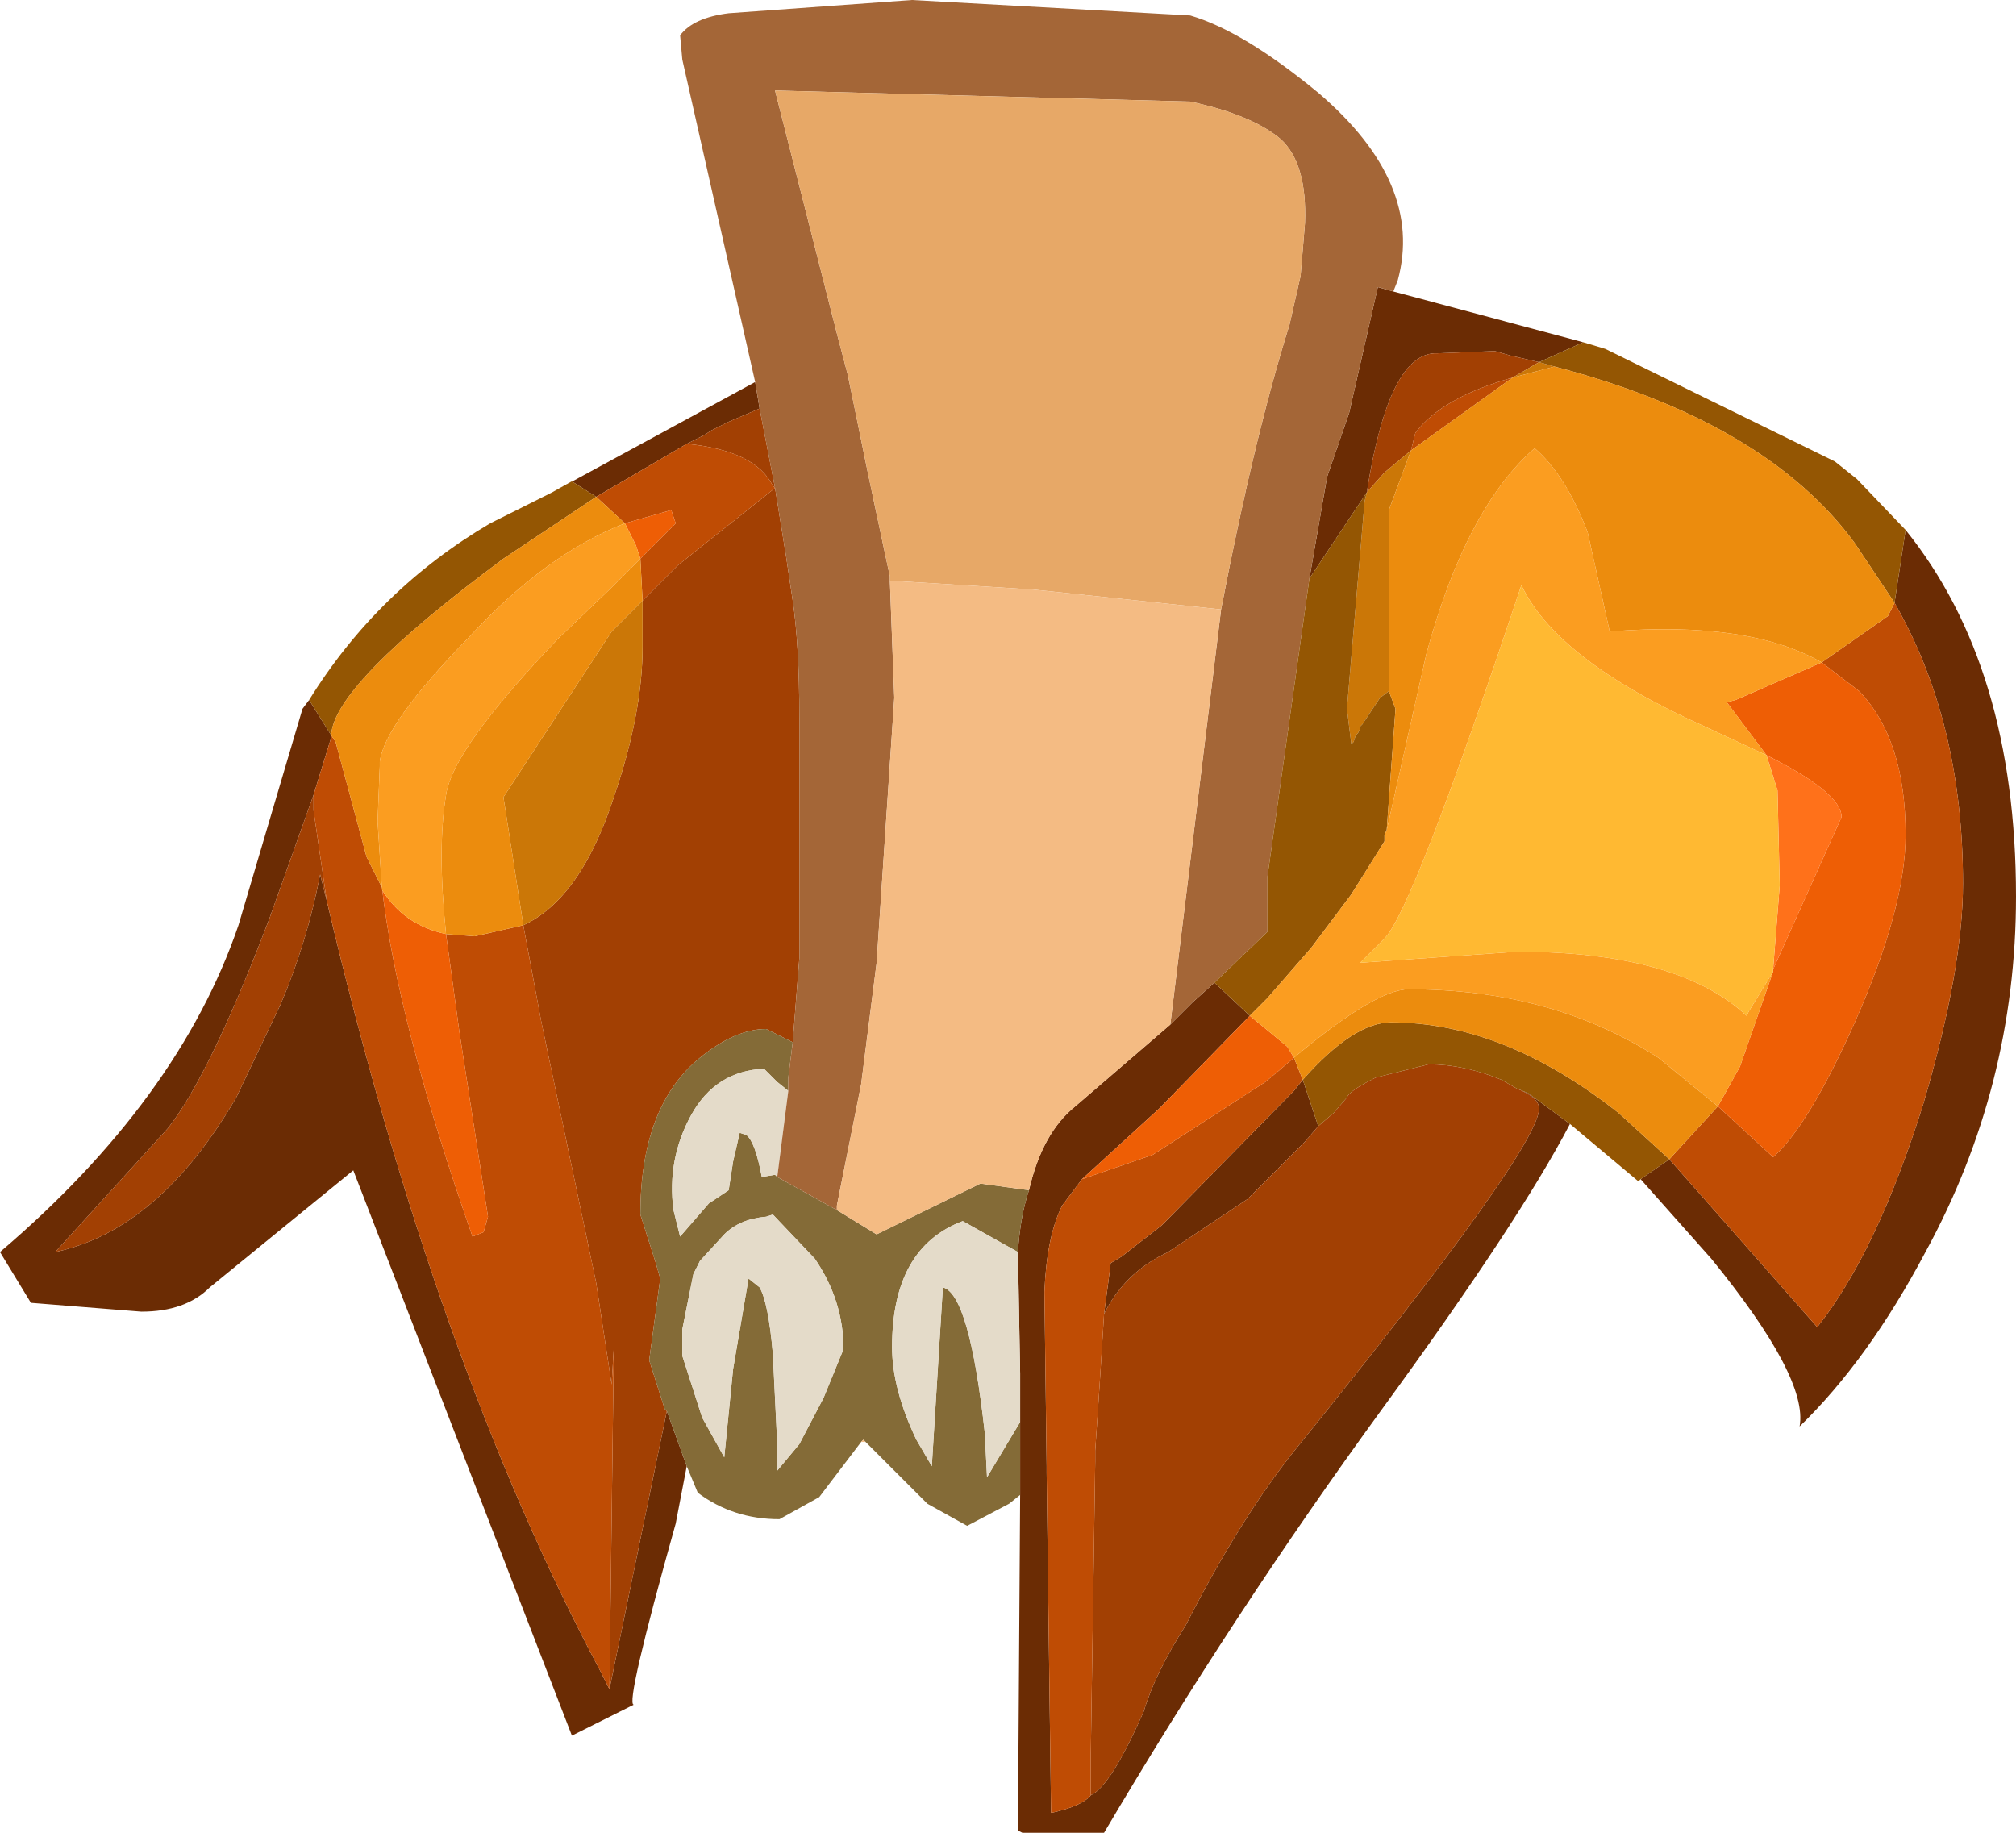 <?xml version="1.0" encoding="UTF-8" standalone="no"?>
<svg xmlns:ffdec="https://www.free-decompiler.com/flash" xmlns:xlink="http://www.w3.org/1999/xlink" ffdec:objectType="shape" height="41.5px" width="45.65px" xmlns="http://www.w3.org/2000/svg">
  <g transform="matrix(1.0, 0.0, 0.0, 1.0, 18.7, 21.25)">
    <path d="M10.95 -8.15 L11.35 -10.45 11.85 -11.9 12.5 -14.75 12.85 -14.65 17.15 -13.5 16.15 -13.05 15.5 -13.2 15.15 -13.3 13.85 -13.25 Q12.75 -13.3 12.25 -10.1 L10.95 -8.15 M-1.6 -12.6 L-1.5 -12.0 -2.2 -11.7 -2.5 -11.55 -2.6 -11.5 -2.75 -11.4 -2.95 -11.3 -3.15 -11.2 -5.2 -10.0 -5.75 -10.35 -6.2 -10.1 -1.6 -12.6 M7.8 1.95 L8.3 1.45 8.8 1.0 9.6 1.75 7.55 3.85 5.8 5.45 5.35 6.05 Q5.0 6.75 4.95 8.0 L5.0 11.95 5.0 12.1 5.1 19.8 Q5.8 19.65 6.0 19.4 6.45 19.2 7.2 17.5 7.45 16.65 8.15 15.55 9.4 13.1 10.65 11.55 16.15 4.75 16.15 3.85 16.15 3.6 15.65 3.4 L15.9 3.5 16.85 4.2 Q15.7 6.4 12.6 10.65 9.25 15.25 6.3 20.25 L4.45 20.25 4.35 20.2 4.4 12.6 4.4 10.95 4.4 9.85 4.35 7.1 Q4.4 6.3 4.6 5.7 4.9 4.4 5.65 3.8 L7.8 1.95 M24.2 -7.6 L24.45 -9.25 Q26.95 -6.15 26.95 -0.95 26.95 3.35 24.9 7.1 23.6 9.55 22.05 11.05 22.25 9.95 20.05 7.25 L18.45 5.45 19.1 5.0 22.45 8.8 Q23.8 7.1 24.85 3.75 25.75 0.7 25.75 -1.25 25.75 -4.9 24.2 -7.6 M10.8 3.2 L11.15 4.25 10.85 4.6 9.55 5.9 7.75 7.1 7.65 7.15 Q6.75 7.6 6.3 8.5 L6.4 7.75 6.45 7.35 6.7 7.2 7.6 6.5 7.75 6.35 10.6 3.45 10.8 3.2 M-3.15 11.95 L-3.4 13.25 Q-4.55 17.35 -4.35 17.35 L-5.75 18.05 -10.7 5.25 -13.95 7.9 Q-14.5 8.45 -15.5 8.45 L-18.0 8.25 -18.7 7.1 Q-14.65 3.65 -13.3 -0.3 L-11.85 -5.2 -11.7 -5.4 -11.2 -4.6 -11.2 -4.55 -11.6 -3.25 -12.6 -0.45 Q-13.95 3.1 -14.9 4.3 L-17.45 7.1 Q-15.1 6.6 -13.35 3.6 L-12.35 1.5 Q-11.75 0.1 -11.45 -1.45 L-11.3 -0.85 Q-8.85 9.55 -5.1 16.6 L-4.9 17.0 -3.6 10.7 -3.15 11.95" fill="#6b2c04" fill-rule="evenodd" stroke="none"/>
    <path d="M12.25 -10.1 Q12.75 -13.3 13.85 -13.25 L15.15 -13.3 15.5 -13.2 16.15 -13.05 15.55 -12.7 Q13.95 -12.25 13.35 -11.45 L13.25 -11.05 12.65 -10.55 12.25 -10.1 M-1.5 -12.0 L-1.15 -10.2 -0.9 -8.65 -0.75 -7.65 Q-0.6 -6.65 -0.6 -5.0 L-0.6 0.45 -0.75 2.35 -1.35 2.05 Q-2.05 2.05 -2.85 2.7 -4.2 3.8 -4.2 6.25 L-3.85 7.35 -3.75 7.7 -4.0 9.55 -3.65 10.65 -3.6 10.7 -4.9 17.0 -4.8 9.25 -4.85 10.1 -5.2 7.8 -6.45 1.85 -6.85 -0.3 Q-5.55 -0.9 -4.8 -3.2 -4.15 -5.1 -4.15 -6.6 L-4.15 -7.65 -3.35 -8.45 -1.15 -10.2 -1.2 -10.25 Q-1.6 -11.05 -3.15 -11.2 L-2.95 -11.3 -2.75 -11.4 -2.6 -11.5 -2.5 -11.55 -2.2 -11.7 -1.5 -12.0 M11.15 4.25 L11.5 3.95 11.8 3.6 Q11.85 3.45 12.45 3.15 L13.65 2.85 Q14.45 2.85 15.3 3.2 L15.65 3.4 Q16.15 3.6 16.15 3.85 16.15 4.75 10.65 11.55 9.4 13.1 8.15 15.55 7.45 16.65 7.2 17.5 6.45 19.2 6.0 19.4 L6.0 18.45 6.1 11.85 6.1 11.6 6.2 10.1 6.3 8.5 Q6.75 7.6 7.65 7.15 L7.75 7.1 9.55 5.9 10.85 4.6 11.15 4.25 M-11.6 -3.25 L-11.6 -2.9 -11.3 -0.85 -11.45 -1.45 Q-11.75 0.1 -12.35 1.5 L-13.35 3.6 Q-15.1 6.6 -17.45 7.1 L-14.9 4.3 Q-13.95 3.1 -12.6 -0.45 L-11.6 -3.25" fill="#a24003" fill-rule="evenodd" stroke="none"/>
    <path d="M22.55 -6.25 L24.05 -7.3 24.2 -7.6 Q25.75 -4.9 25.75 -1.25 25.75 0.7 24.85 3.75 23.8 7.1 22.45 8.8 L19.1 5.0 20.2 3.8 21.45 4.95 Q22.25 4.25 23.3 1.9 24.45 -0.7 24.45 -2.35 24.45 -4.5 23.4 -5.6 L22.55 -6.25 M13.25 -11.05 L13.35 -11.45 Q13.95 -12.25 15.55 -12.7 L13.25 -11.05 M6.0 19.4 Q5.8 19.65 5.1 19.8 L5.0 12.1 5.0 11.95 4.95 8.0 Q5.0 6.75 5.35 6.05 L5.8 5.45 7.4 4.9 9.95 3.25 10.25 3.0 10.6 2.7 10.8 3.2 10.6 3.45 7.75 6.35 7.6 6.5 6.7 7.2 6.45 7.35 6.4 7.75 6.3 8.5 6.2 10.1 6.1 11.6 6.1 11.85 6.0 18.45 6.0 19.4 M-11.6 -3.25 L-11.2 -4.55 -11.2 -4.6 -11.1 -4.45 -10.4 -1.85 -10.05 -1.15 Q-9.7 1.9 -8.0 6.75 L-7.75 6.65 -7.65 6.3 -8.3 2.1 -8.6 -0.1 -7.95 -0.05 -6.85 -0.3 -6.45 1.85 -5.2 7.8 -4.85 10.1 -4.8 9.25 -4.9 17.0 -5.1 16.6 Q-8.85 9.55 -11.3 -0.85 L-11.6 -2.9 -11.6 -3.25 M-3.15 -11.2 Q-1.6 -11.05 -1.2 -10.25 L-1.15 -10.2 -3.35 -8.45 -4.15 -7.65 -4.2 -8.6 -3.4 -9.4 -3.5 -9.7 -4.55 -9.4 -5.2 -10.0 -3.15 -11.2" fill="#bf4c04" fill-rule="evenodd" stroke="none"/>
    <path d="M9.6 1.75 L10.45 2.45 10.6 2.7 10.25 3.0 9.95 3.25 7.4 4.9 5.8 5.45 7.55 3.85 9.6 1.75 M20.2 3.8 L20.7 2.9 21.45 0.75 21.45 0.7 23.0 -2.75 Q23.0 -3.3 21.3 -4.15 L20.4 -5.35 20.6 -5.4 22.55 -6.25 23.4 -5.6 Q24.45 -4.5 24.45 -2.35 24.45 -0.7 23.3 1.9 22.25 4.25 21.45 4.95 L20.2 3.8 M-8.6 -0.1 L-8.3 2.1 -7.65 6.3 -7.75 6.65 -8.0 6.75 Q-9.7 1.9 -10.05 -1.15 L-10.05 -1.1 Q-9.55 -0.3 -8.6 -0.1 M-4.55 -9.4 L-3.5 -9.7 -3.4 -9.4 -4.2 -8.6 -4.3 -8.9 -4.55 -9.4" fill="#ee5e05" fill-rule="evenodd" stroke="none"/>
    <path d="M-0.75 2.35 L-0.85 3.15 -0.85 3.45 -1.1 3.25 -1.4 2.95 Q-2.5 3.0 -3.05 4.0 -3.6 5.0 -3.45 6.15 L-3.3 6.75 -2.65 6.0 -2.2 5.7 -2.1 5.05 -1.95 4.4 -1.8 4.45 Q-1.6 4.6 -1.45 5.4 L-1.15 5.35 -1.1 5.4 0.25 6.15 1.15 6.7 3.5 5.55 4.6 5.7 Q4.4 6.3 4.35 7.1 L3.1 6.4 Q1.5 7.0 1.5 9.25 1.5 10.2 2.05 11.35 L2.4 11.95 2.65 7.9 Q3.25 8.05 3.6 11.2 L3.65 12.2 4.4 10.95 4.4 12.6 4.15 12.8 3.2 13.3 2.3 12.8 0.9 11.4 0.85 11.35 0.8 11.4 -0.15 12.65 -1.05 13.15 Q-2.1 13.15 -2.9 12.55 L-3.15 11.95 -3.6 10.7 -3.65 10.65 -4.0 9.55 -3.75 7.7 -3.85 7.35 -4.2 6.25 Q-4.2 3.8 -2.85 2.7 -2.05 2.05 -1.35 2.05 L-0.75 2.35 M-2.85 7.3 L-3.0 7.6 -3.25 8.85 -3.25 9.2 -3.25 9.45 -2.8 10.85 -2.3 11.75 -2.1 9.75 -1.75 7.7 -1.5 7.9 Q-1.3 8.25 -1.2 9.4 L-1.1 11.45 -1.1 12.05 -0.6 11.45 -0.05 10.4 0.4 9.3 Q0.4 8.2 -0.25 7.25 L-1.2 6.25 -1.35 6.3 Q-1.95 6.35 -2.3 6.7 L-2.85 7.3" fill="#846b37" fill-rule="evenodd" stroke="none"/>
    <path d="M-0.85 3.45 L-1.1 5.4 -1.15 5.35 -1.45 5.4 Q-1.6 4.6 -1.8 4.45 L-1.95 4.4 -2.1 5.05 -2.2 5.7 -2.65 6.0 -3.3 6.75 -3.45 6.15 Q-3.6 5.0 -3.05 4.0 -2.5 3.0 -1.4 2.95 L-1.1 3.25 -0.85 3.45 M4.35 7.1 L4.4 9.85 4.4 10.95 3.65 12.2 3.6 11.2 Q3.25 8.05 2.65 7.9 L2.4 11.95 2.05 11.35 Q1.5 10.2 1.5 9.25 1.5 7.0 3.1 6.4 L4.35 7.1 M-2.85 7.3 L-2.3 6.7 Q-1.95 6.35 -1.35 6.3 L-1.2 6.25 -0.25 7.25 Q0.4 8.2 0.4 9.3 L-0.05 10.4 -0.6 11.45 -1.1 12.05 -1.1 11.45 -1.2 9.4 Q-1.3 8.25 -1.5 7.9 L-1.75 7.7 -2.1 9.75 -2.3 11.75 -2.8 10.85 -3.25 9.45 -3.25 9.2 -3.25 8.85 -3.0 7.6 -2.85 7.3" fill="#e4dbc9" fill-rule="evenodd" stroke="none"/>
    <path d="M12.85 -14.65 L12.5 -14.75 11.85 -11.9 11.35 -10.45 10.95 -8.15 10.0 -1.4 10.0 -0.15 8.8 1.0 8.3 1.45 7.8 1.95 8.95 -7.45 Q9.7 -11.35 10.5 -13.9 L10.75 -15.0 10.85 -16.2 Q10.9 -17.55 10.3 -18.1 9.65 -18.65 8.25 -18.95 L-1.15 -19.2 0.25 -13.7 0.5 -12.75 0.95 -10.55 1.3 -8.9 1.45 -8.2 1.45 -8.1 1.55 -5.45 1.15 0.55 0.8 3.3 0.25 6.05 0.25 6.15 -1.1 5.4 -0.85 3.45 -0.85 3.15 -0.75 2.35 -0.6 0.45 -0.6 -5.0 Q-0.6 -6.65 -0.75 -7.65 L-0.9 -8.65 -1.15 -10.2 -1.5 -12.0 -1.6 -12.6 -3.25 -19.9 -3.3 -20.45 Q-3.0 -20.85 -2.2 -20.95 L1.95 -21.25 8.25 -20.9 Q9.45 -20.55 11.15 -19.15 13.55 -17.1 12.95 -14.9 L12.85 -14.65" fill="#a46637" fill-rule="evenodd" stroke="none"/>
    <path d="M1.45 -8.1 L1.45 -8.2 1.3 -8.9 0.95 -10.55 0.5 -12.75 0.25 -13.7 -1.15 -19.2 8.25 -18.95 Q9.65 -18.65 10.3 -18.1 10.9 -17.55 10.85 -16.2 L10.75 -15.0 10.5 -13.9 Q9.7 -11.35 8.95 -7.45 L4.7 -7.9 2.3 -8.05 1.45 -8.1" fill="#e7a867" fill-rule="evenodd" stroke="none"/>
    <path d="M0.25 6.15 L0.25 6.05 0.8 3.3 1.15 0.55 1.55 -5.45 1.45 -8.1 2.3 -8.05 4.7 -7.9 8.95 -7.45 7.8 1.95 5.65 3.8 Q4.9 4.4 4.6 5.7 L3.5 5.55 1.15 6.7 0.25 6.15 M0.9 11.4 L0.8 11.4 0.85 11.35 0.9 11.4" fill="#f4bb83" fill-rule="evenodd" stroke="none"/>
    <path d="M21.3 -4.15 Q23.0 -3.3 23.0 -2.75 L21.45 0.7 21.6 -1.2 21.55 -3.35 21.3 -4.15" fill="#ff711a" fill-rule="evenodd" stroke="none"/>
    <path d="M16.15 -13.05 L16.5 -12.95 15.55 -12.7 16.15 -13.05 M12.25 -10.1 L12.65 -10.55 13.25 -11.05 12.75 -9.7 12.75 -5.6 12.55 -5.45 12.15 -4.85 12.1 -4.8 12.1 -4.75 12.05 -4.65 12.0 -4.6 11.95 -4.45 11.9 -4.4 11.8 -5.2 12.2 -9.9 12.25 -10.1 M-4.15 -7.65 L-4.15 -6.6 Q-4.15 -5.1 -4.8 -3.2 -5.55 -0.9 -6.85 -0.3 L-7.3 -3.2 -4.85 -6.95 -4.15 -7.65" fill="#cb7707" fill-rule="evenodd" stroke="none"/>
    <path d="M10.95 -8.15 L12.25 -10.1 12.2 -9.9 11.8 -5.2 11.9 -4.4 11.95 -4.45 12.0 -4.6 12.05 -4.65 12.1 -4.75 12.1 -4.8 12.15 -4.85 12.55 -5.45 12.75 -5.6 12.9 -5.2 12.7 -2.45 12.65 -2.35 12.65 -2.2 11.9 -1.0 11.15 0.0 11.0 0.2 10.0 1.35 9.6 1.75 8.8 1.0 10.0 -0.15 10.0 -1.4 10.95 -8.15 M16.15 -13.05 L17.15 -13.5 17.65 -13.35 22.85 -10.8 23.35 -10.4 24.45 -9.25 24.2 -7.6 23.3 -8.95 23.15 -9.15 Q21.1 -11.75 16.5 -12.95 L16.15 -13.05 M19.1 5.0 L18.45 5.45 18.4 5.5 16.85 4.2 15.9 3.5 15.65 3.4 15.3 3.2 Q14.45 2.85 13.65 2.85 L12.45 3.15 Q11.85 3.45 11.8 3.6 L11.5 3.95 11.15 4.25 10.8 3.2 Q11.95 1.9 12.8 1.9 15.35 1.9 17.95 3.95 L19.1 5.0 M-11.7 -5.4 Q-10.15 -7.9 -7.6 -9.4 L-6.2 -10.1 -5.75 -10.35 -5.2 -10.0 -7.3 -8.6 Q-11.15 -5.75 -11.2 -4.6 L-11.7 -5.4" fill="#945603" fill-rule="evenodd" stroke="none"/>
    <path d="M15.55 -12.7 L16.5 -12.95 Q21.1 -11.75 23.15 -9.15 L23.3 -8.95 24.2 -7.6 24.05 -7.3 22.55 -6.25 Q20.9 -7.2 17.75 -6.95 L17.25 -9.2 Q16.75 -10.5 16.05 -11.1 14.5 -9.75 13.6 -6.45 L12.7 -2.45 12.9 -5.2 12.75 -5.6 12.75 -9.7 13.25 -11.05 15.55 -12.7 M10.6 2.7 Q12.45 1.15 13.2 1.15 16.45 1.15 18.85 2.7 L20.2 3.8 19.1 5.0 17.95 3.95 Q15.35 1.9 12.8 1.9 11.95 1.9 10.8 3.2 L10.6 2.7 M-6.85 -0.3 L-7.95 -0.05 -8.6 -0.1 Q-8.8 -2.05 -8.6 -3.25 -8.45 -4.3 -6.05 -6.8 L-4.9 -7.9 -4.2 -8.6 -4.15 -7.65 -4.85 -6.95 -7.3 -3.2 -6.85 -0.3 M-10.05 -1.15 L-10.4 -1.85 -11.1 -4.45 -11.2 -4.6 Q-11.15 -5.75 -7.3 -8.6 L-5.2 -10.0 -4.55 -9.4 Q-6.35 -8.7 -8.1 -6.8 -10.0 -4.85 -10.1 -4.0 L-10.1 -3.9 -10.15 -2.65 -10.05 -1.1 -10.05 -1.15" fill="#ec8c0d" fill-rule="evenodd" stroke="none"/>
    <path d="M12.7 -2.45 L13.6 -6.45 Q14.5 -9.75 16.05 -11.1 16.75 -10.5 17.25 -9.2 L17.75 -6.95 Q20.9 -7.2 22.55 -6.25 L20.6 -5.4 20.4 -5.35 21.3 -4.15 19.9 -4.8 Q16.55 -6.3 15.75 -8.0 13.3 -0.65 12.65 0.0 L12.1 0.55 15.65 0.3 Q19.3 0.3 20.85 1.75 L20.9 1.65 21.45 0.75 20.7 2.9 20.2 3.8 18.85 2.7 Q16.45 1.15 13.2 1.15 12.45 1.15 10.6 2.7 L10.45 2.45 9.6 1.75 10.0 1.35 11.0 0.2 11.15 0.0 11.9 -1.0 12.65 -2.2 12.65 -2.35 12.7 -2.45 M-4.2 -8.6 L-4.9 -7.9 -6.05 -6.8 Q-8.45 -4.3 -8.6 -3.25 -8.8 -2.05 -8.6 -0.1 -9.55 -0.3 -10.05 -1.1 L-10.15 -2.65 -10.1 -3.9 -10.1 -4.0 Q-10.0 -4.85 -8.1 -6.8 -6.35 -8.7 -4.55 -9.4 L-4.3 -8.9 -4.2 -8.6" fill="#fb9d20" fill-rule="evenodd" stroke="none"/>
    <path d="M21.45 0.75 L20.9 1.65 20.85 1.75 Q19.3 0.3 15.65 0.3 L12.1 0.55 12.65 0.0 Q13.3 -0.65 15.75 -8.0 16.55 -6.3 19.9 -4.8 L21.3 -4.15 21.55 -3.35 21.6 -1.2 21.45 0.7 21.45 0.75" fill="#ffb932" fill-rule="evenodd" stroke="none"/>
  </g>
</svg>
